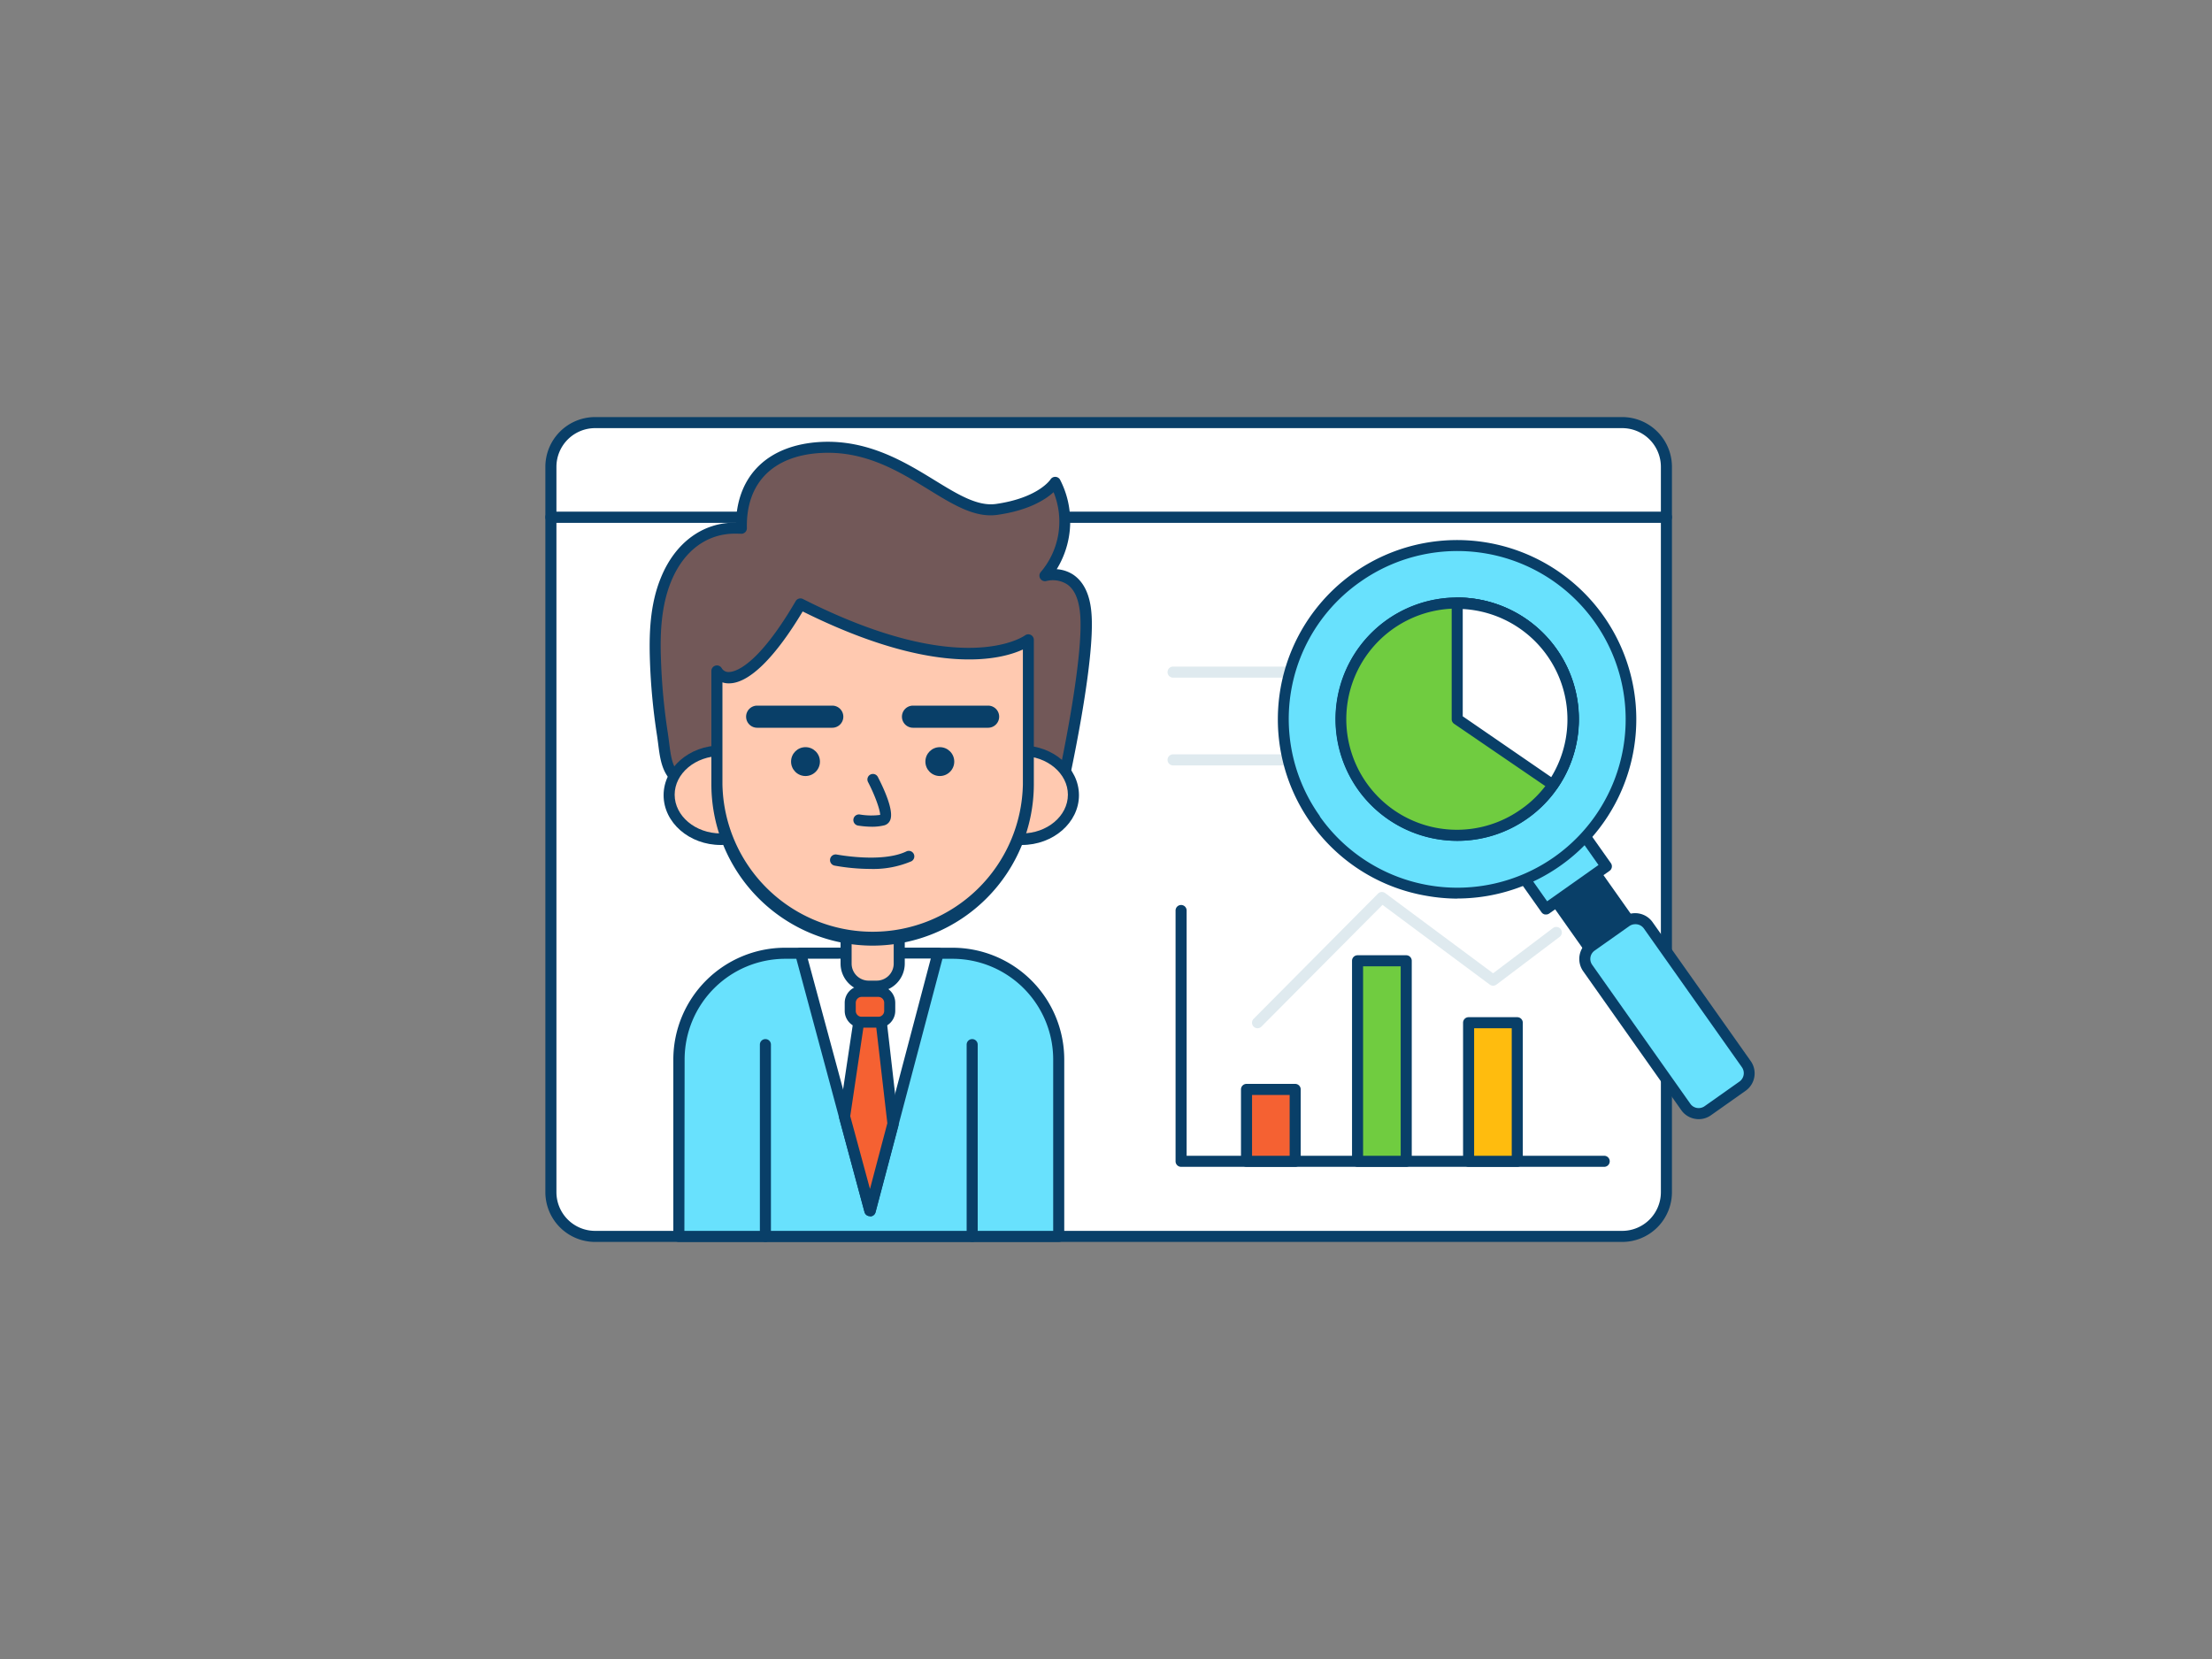 <svg xmlns="http://www.w3.org/2000/svg" viewBox="0 0 400 300"><rect x="0" y="0" width="400" height="300" fill="#808080" stroke="none"/><g id="_95_profile_analysis_outline" data-name="#95_profile_analysis_outline"><path d="M99.62,93.52H301.34a0,0,0,0,1,0,0V215.58a8,8,0,0,1-8,8H107.62a8,8,0,0,1-8-8V93.52A0,0,0,0,1,99.62,93.52Z" fill="#fff"/><path d="M293.34,224.58H107.62a9,9,0,0,1-9-9V93.52a1,1,0,0,1,1-1H301.34a1,1,0,0,1,1,1V215.58A9,9,0,0,1,293.34,224.58ZM100.62,94.52V215.58a7,7,0,0,0,7,7H293.34a7,7,0,0,0,7-7V94.52Z" fill="#093f68"/><path d="M107.62,76.42H293.34a8,8,0,0,1,8,8v9.1a0,0,0,0,1,0,0H99.62a0,0,0,0,1,0,0v-9.1A8,8,0,0,1,107.62,76.42Z" fill="#fff"/><path d="M301.34,94.52H99.62a1,1,0,0,1-1-1v-9.1a9,9,0,0,1,9-9H293.34a9,9,0,0,1,9,9v9.1A1,1,0,0,1,301.34,94.52Zm-200.72-2H300.34v-8.1a7,7,0,0,0-7-7H107.62a7,7,0,0,0-7,7Z" fill="#093f68"/><path d="M191.45,223.58v-32a19.2,19.2,0,0,0-19.2-19.2H142a19.2,19.2,0,0,0-19.2,19.2v32Z" fill="#68e1fd"/><path d="M191.45,224.58H122.76a1,1,0,0,1-1-1v-32a20.23,20.23,0,0,1,20.2-20.2h30.29a20.23,20.23,0,0,1,20.2,20.2v32A1,1,0,0,1,191.45,224.58Zm-67.69-2h66.69v-31a18.22,18.22,0,0,0-18.2-18.2H142a18.22,18.22,0,0,0-18.2,18.2Z" fill="#093f68"/><polygon points="169.62 172.37 157.33 218.91 144.77 172.37 169.62 172.37" fill="#fff"/><path d="M157.33,219.92a1,1,0,0,1-1-.74L143.8,172.63a1,1,0,0,1,.17-.86,1,1,0,0,1,.8-.4h24.85a1,1,0,0,1,1,1.26l-12.3,46.54a1,1,0,0,1-1,.75Zm-11.26-46.55L157.32,215l11-41.67Z" fill="#093f68"/><path d="M153,168.72h9.61a0,0,0,0,1,0,0v5.53a4.08,4.08,0,0,1-4.08,4.08h-1.45a4.08,4.08,0,0,1-4.08-4.08v-5.53A0,0,0,0,1,153,168.72Z" fill="#ffc9b0"/><path d="M158.53,179.33h-1.45a5.09,5.09,0,0,1-5.08-5.08v-5.53a1,1,0,0,1,1-1h9.61a1,1,0,0,1,1,1v5.53A5.09,5.09,0,0,1,158.53,179.33ZM154,169.72v4.53a3.08,3.08,0,0,0,3.08,3.08h1.45a3.08,3.08,0,0,0,3.08-3.08v-4.53Z" fill="#093f68"/><path d="M124.62,142.05c-4.46-1.68-4.19-5.09-4.86-9.47a110.23,110.23,0,0,1-1.23-13.08c-.17-5,0-10.1,1.9-14.71,2.42-5.94,7.21-9.77,13.63-9.24-.19-8.75,5.06-14.14,14.36-14.64,14.9-.79,23.46,12.39,31.81,11.2s10.56-4.9,10.56-4.9A15.31,15.31,0,0,1,189,104.08s6.56-1.92,7.36,6.82-4.43,32-4.43,32l-6-1c-2.5-.44-5.63.18-8.15.25l-18.63.59C149.87,143,134.76,145.89,124.62,142.05Z" fill="#725858"/><path d="M138.05,145a39.76,39.76,0,0,1-13.78-2h0c-4.39-1.66-4.81-5-5.25-8.47-.08-.58-.15-1.17-.25-1.79a112.46,112.46,0,0,1-1.24-13.2c-.16-4.69-.06-10.15,2-15.12,2.58-6.32,7.61-10,13.56-9.91.25-8.66,5.9-14.08,15.31-14.59,8.58-.45,15.26,3.64,20.61,6.92,4.17,2.56,7.75,4.76,11.1,4.29,7.67-1.1,9.83-4.4,9.85-4.43a1,1,0,0,1,.87-.47,1,1,0,0,1,.85.49,16.48,16.48,0,0,1-.59,16.21,6.22,6.22,0,0,1,3,1c1.88,1.28,3,3.58,3.27,6.85.8,8.8-4.23,31.32-4.45,32.27a1,1,0,0,1-1.15.77l-5.95-1a21.37,21.37,0,0,0-5.28.08c-.94.08-1.82.17-2.67.19l-18.63.59c-2.32.07-5,.31-7.93.57C147.18,144.59,142.58,145,138.05,145Zm-5.14-48.5c-5.11,0-9.29,3.11-11.56,8.67-1.88,4.61-2,9.81-1.82,14.29a110.89,110.89,0,0,0,1.22,13c.1.63.17,1.24.25,1.84.45,3.5.71,5.61,4,6.85,7.36,2.79,17.77,1.86,26.14,1.12,2.91-.26,5.66-.51,8-.58l18.63-.59c.79,0,1.64-.1,2.54-.18a22.22,22.22,0,0,1,5.81-.06h0l5,.87c1-4.4,4.88-23.21,4.2-30.72-.24-2.63-1-4.44-2.39-5.37a4.85,4.85,0,0,0-3.69-.58,1,1,0,0,1-1.11-.41,1,1,0,0,1,.05-1.18A14.08,14.08,0,0,0,190.52,89c-1.44,1.32-4.46,3.29-10.15,4.1-4.06.58-7.94-1.8-12.43-4.56-5.39-3.31-11.48-7.06-19.47-6.63-8.7.47-13.59,5.43-13.41,13.61a1,1,0,0,1-1.09,1C133.61,96.51,133.26,96.5,132.91,96.5Z" fill="#093f68"/><ellipse cx="130.34" cy="143.76" rx="9.34" ry="8.05" fill="#ffc9b0"/><path d="M130.34,152.8c-5.7,0-10.34-4.06-10.34-9s4.64-9,10.34-9,10.33,4.06,10.33,9S136,152.8,130.34,152.8Zm0-16.09c-4.6,0-8.34,3.16-8.34,7s3.74,7,8.34,7,8.33-3.16,8.33-7S134.93,136.71,130.34,136.71Z" fill="#093f68"/><ellipse cx="184.77" cy="143.76" rx="9.34" ry="8.05" fill="#ffc9b0"/><path d="M184.77,152.8c-5.7,0-10.33-4.06-10.33-9s4.63-9,10.33-9,10.34,4.06,10.34,9S190.47,152.8,184.77,152.8Zm0-16.09c-4.59,0-8.33,3.16-8.33,7s3.74,7,8.33,7,8.34-3.16,8.34-7S189.37,136.71,184.77,136.71Z" fill="#093f68"/><path d="M157.8,170h0a28.16,28.16,0,0,1-28.16-28.16V121.37c1.65,2.71,7.12,1.63,15.13-12.11,30,15.19,41.2,6.48,41.2,6.48v26.08A28.17,28.17,0,0,1,157.8,170Z" fill="#ffc9b0"/><path d="M157.8,171a29.19,29.19,0,0,1-29.16-29.16V121.37a1,1,0,0,1,.73-1,1,1,0,0,1,1.13.44,1.4,1.4,0,0,0,1.3.71h0c1.09,0,5.18-1,12.08-12.81a1,1,0,0,1,1.32-.39c28.91,14.65,40,6.67,40.14,6.59a1,1,0,0,1,1.61.79v26.08A29.2,29.2,0,0,1,157.8,171Zm-27.16-47.59v18.43a27.17,27.17,0,0,0,54.33,0V117.45c-4.07,1.87-16.07,4.94-39.82-6.88-5,8.35-9.7,13-13.31,13A3.36,3.36,0,0,1,130.64,123.39Z" fill="#093f68"/><circle cx="145.66" cy="137.72" r="2.61" fill="#093f68"/><circle cx="169.95" cy="137.72" r="2.61" fill="#093f68"/><path d="M157.73,149.5a16.93,16.93,0,0,1-2.57-.21,1,1,0,1,1,.34-2,12.35,12.35,0,0,0,3.66.07c0-.88-.92-3.5-2.18-5.92a1,1,0,1,1,1.77-.93c.92,1.78,3,6.09,2.21,7.83a1.6,1.6,0,0,1-1.07.91A9.16,9.16,0,0,1,157.73,149.5Z" fill="#093f68"/><rect x="153.76" y="179.27" width="7.12" height="5.6" rx="2.07" fill="#f56132"/><path d="M158.82,185.87h-3a3.08,3.08,0,0,1-3.07-3.07v-1.47a3.07,3.07,0,0,1,3.07-3.06h3a3.07,3.07,0,0,1,3.07,3.06v1.47A3.08,3.08,0,0,1,158.82,185.87Zm-3-5.6a1.07,1.07,0,0,0-1.07,1.06v1.47a1.07,1.07,0,0,0,1.07,1.07h3a1.07,1.07,0,0,0,1.07-1.07v-1.47a1.07,1.07,0,0,0-1.07-1.06Z" fill="#093f68"/><polygon points="161.47 203.22 157.33 218.91 152.73 201.89 155.28 184.87 159.36 184.87 161.47 203.22" fill="#f56132"/><path d="M157.33,219.92a1,1,0,0,1-1-.74l-4.59-17a.91.91,0,0,1,0-.4l2.55-17a1,1,0,0,1,1-.85h4.08a1,1,0,0,1,1,.89l2.11,18.35a1.16,1.16,0,0,1,0,.37l-4.15,15.69a1,1,0,0,1-1,.75Zm-3.58-18.09L157.32,215l3.14-11.89-2-17.28h-2.33Z" fill="#093f68"/><path d="M138.41,224.58a1,1,0,0,1-1-1V188.9a1,1,0,0,1,2,0v34.68A1,1,0,0,1,138.41,224.58Z" fill="#093f68"/><path d="M175.8,224.58a1,1,0,0,1-1-1V188.9a1,1,0,0,1,2,0v34.68A1,1,0,0,1,175.8,224.58Z" fill="#093f68"/><path d="M150.5,131.6H136.92a2,2,0,0,1,0-4H150.5a2,2,0,0,1,0,4Z" fill="#093f68"/><path d="M178.68,131.6H165.1a2,2,0,0,1,0-4h13.58a2,2,0,0,1,0,4Z" fill="#093f68"/><path d="M157.4,157.13a37,37,0,0,1-6.48-.6,1,1,0,0,1,.39-2c.08,0,8.18,1.57,12.62-.58a1,1,0,0,1,.87,1.8A17.56,17.56,0,0,1,157.4,157.13Z" fill="#093f68"/><path d="M283.74,122.54H212.13a1,1,0,0,1,0-2h71.61a1,1,0,0,1,0,2Z" fill="#dfeaef"/><path d="M283.74,138.41H212.13a1,1,0,0,1,0-2h71.61a1,1,0,0,1,0,2Z" fill="#dfeaef"/><path d="M290.09,211H213.58a1,1,0,0,1-1-1V164.65a1,1,0,0,1,2,0V209h75.51a1,1,0,0,1,0,2Z" fill="#093f68"/><rect x="225.41" y="197" width="8.8" height="12.99" fill="#f56132"/><path d="M234.21,211h-8.8a1,1,0,0,1-1-1V197a1,1,0,0,1,1-1h8.8a1,1,0,0,1,1,1v13A1,1,0,0,1,234.21,211Zm-7.8-2h6.8V198h-6.8Z" fill="#093f68"/><rect x="245.49" y="173.74" width="8.8" height="36.26" fill="#70cc40"/><path d="M254.29,211h-8.8a1,1,0,0,1-1-1V173.74a1,1,0,0,1,1-1h8.8a1,1,0,0,1,1,1V210A1,1,0,0,1,254.29,211Zm-7.8-2h6.8V174.74h-6.8Z" fill="#093f68"/><rect x="265.57" y="184.94" width="8.8" height="25.06" fill="#ffbc0e"/><path d="M274.37,211h-8.8a1,1,0,0,1-1-1V184.94a1,1,0,0,1,1-1h8.8a1,1,0,0,1,1,1V210A1,1,0,0,1,274.37,211Zm-7.8-2h6.8V185.94h-6.8Z" fill="#093f68"/><path d="M227.41,185.94a1,1,0,0,1-.71-.29,1,1,0,0,1,0-1.42l22.48-22.63a1,1,0,0,1,1.31-.1L270,176l10.79-8.15a1,1,0,1,1,1.21,1.59l-11.4,8.61a1,1,0,0,1-1.2,0L250,163.63l-21.88,22A1,1,0,0,1,227.41,185.94Z" fill="#dfeaef"/><rect x="283.26" y="156.23" width="8.71" height="15.91" transform="translate(617.27 132.36) rotate(144.76)" fill="#093f68"/><path d="M288.65,174.2h-.17a1.08,1.08,0,0,1-.65-.41l-9.18-13a1,1,0,0,1,.24-1.4l7.12-5a1,1,0,0,1,.74-.17,1,1,0,0,1,.65.41l9.18,13a1,1,0,0,1-.24,1.39l-7.11,5A1,1,0,0,1,288.65,174.2Zm-7.79-13.76,8,11.37,5.48-3.88-8-11.36Z" fill="#093f68"/><rect x="273.75" y="146.06" width="13.37" height="15.91" transform="translate(598.35 118.02) rotate(144.76)" fill="#68e1fd"/><path d="M279.56,165.37h-.17a1,1,0,0,1-.64-.41l-9.19-13a1,1,0,0,1,.24-1.39l10.93-7.72a1,1,0,0,1,1.39.24l9.18,13a1,1,0,0,1-.24,1.39l-10.92,7.72A1,1,0,0,1,279.56,165.37Zm-7.79-13.76,8,11.37,9.29-6.56-8-11.37Z" fill="#093f68"/><rect x="294.75" y="165.52" width="13.37" height="36.46" rx="2.85" transform="translate(653.66 159.93) rotate(144.76)" fill="#68e1fd"/><path d="M307.18,202.38a3.68,3.68,0,0,1-.66-.06,3.82,3.82,0,0,1-2.49-1.57l-17.74-25.12a3.86,3.86,0,0,1,.92-5.37l6.27-4.43a3.85,3.85,0,0,1,5.36.93l17.75,25.12a3.85,3.85,0,0,1-.92,5.36l-6.27,4.43A3.81,3.81,0,0,1,307.18,202.38ZM295.7,167.13a1.86,1.86,0,0,0-1.07.34l-6.27,4.43a1.84,1.84,0,0,0-.44,2.57l17.75,25.13a1.82,1.82,0,0,0,1.19.75,1.87,1.87,0,0,0,1.38-.31h0l6.27-4.43A1.87,1.87,0,0,0,315,193l-17.75-25.12A1.84,1.84,0,0,0,295.7,167.13Z" fill="#093f68"/><path d="M237.84,148.19a31.43,31.43,0,1,0,7.54-43.81A31.43,31.43,0,0,0,237.84,148.19Zm8.53-6a21,21,0,1,1,29.25,5A21,21,0,0,1,246.37,142.16Z" fill="#68e1fd"/><path d="M263.58,162.5A32.83,32.83,0,0,1,258,162a32.2,32.2,0,0,1-21-13.25h0a32.41,32.41,0,1,1,26.56,13.73Zm-24.93-14.88A30.44,30.44,0,1,0,246,105.2a30.24,30.24,0,0,0-7.3,42.42Zm24.91,4.43a22.13,22.13,0,0,1-18-9.31h0a22,22,0,1,1,18,9.31Zm-16.37-10.46A20,20,0,1,0,252,113.73a19.82,19.82,0,0,0-4.79,27.86Z" fill="#093f68"/><path d="M280.83,141.9a20.6,20.6,0,0,1-5.21,5.29,21,21,0,1,1,5.21-5.29Z" fill="#70cc40"/><path d="M263.55,152.05a22,22,0,1,1,18.11-9.59,21.53,21.53,0,0,1-5.47,5.55A21.82,21.82,0,0,1,263.55,152.05Zm0-42A20,20,0,1,0,275,146.38a19.51,19.51,0,0,0,5-5h0a20,20,0,0,0-16.49-31.27Z" fill="#093f68"/><path d="M280.83,141.9l-17.32-11.84v-21h0a21,21,0,0,1,17.31,32.84Z" fill="#fff"/><path d="M280.83,142.9a1,1,0,0,1-.56-.18l-17.33-11.84a1,1,0,0,1-.43-.82v-21a1,1,0,0,1,.31-.72,1,1,0,0,1,.7-.29h0a22,22,0,0,1,18.14,34.4A1,1,0,0,1,280.83,142.9Zm-16.32-13.37,16,11a20,20,0,0,0-16-30.4Z" fill="#093f68"/></g></svg>